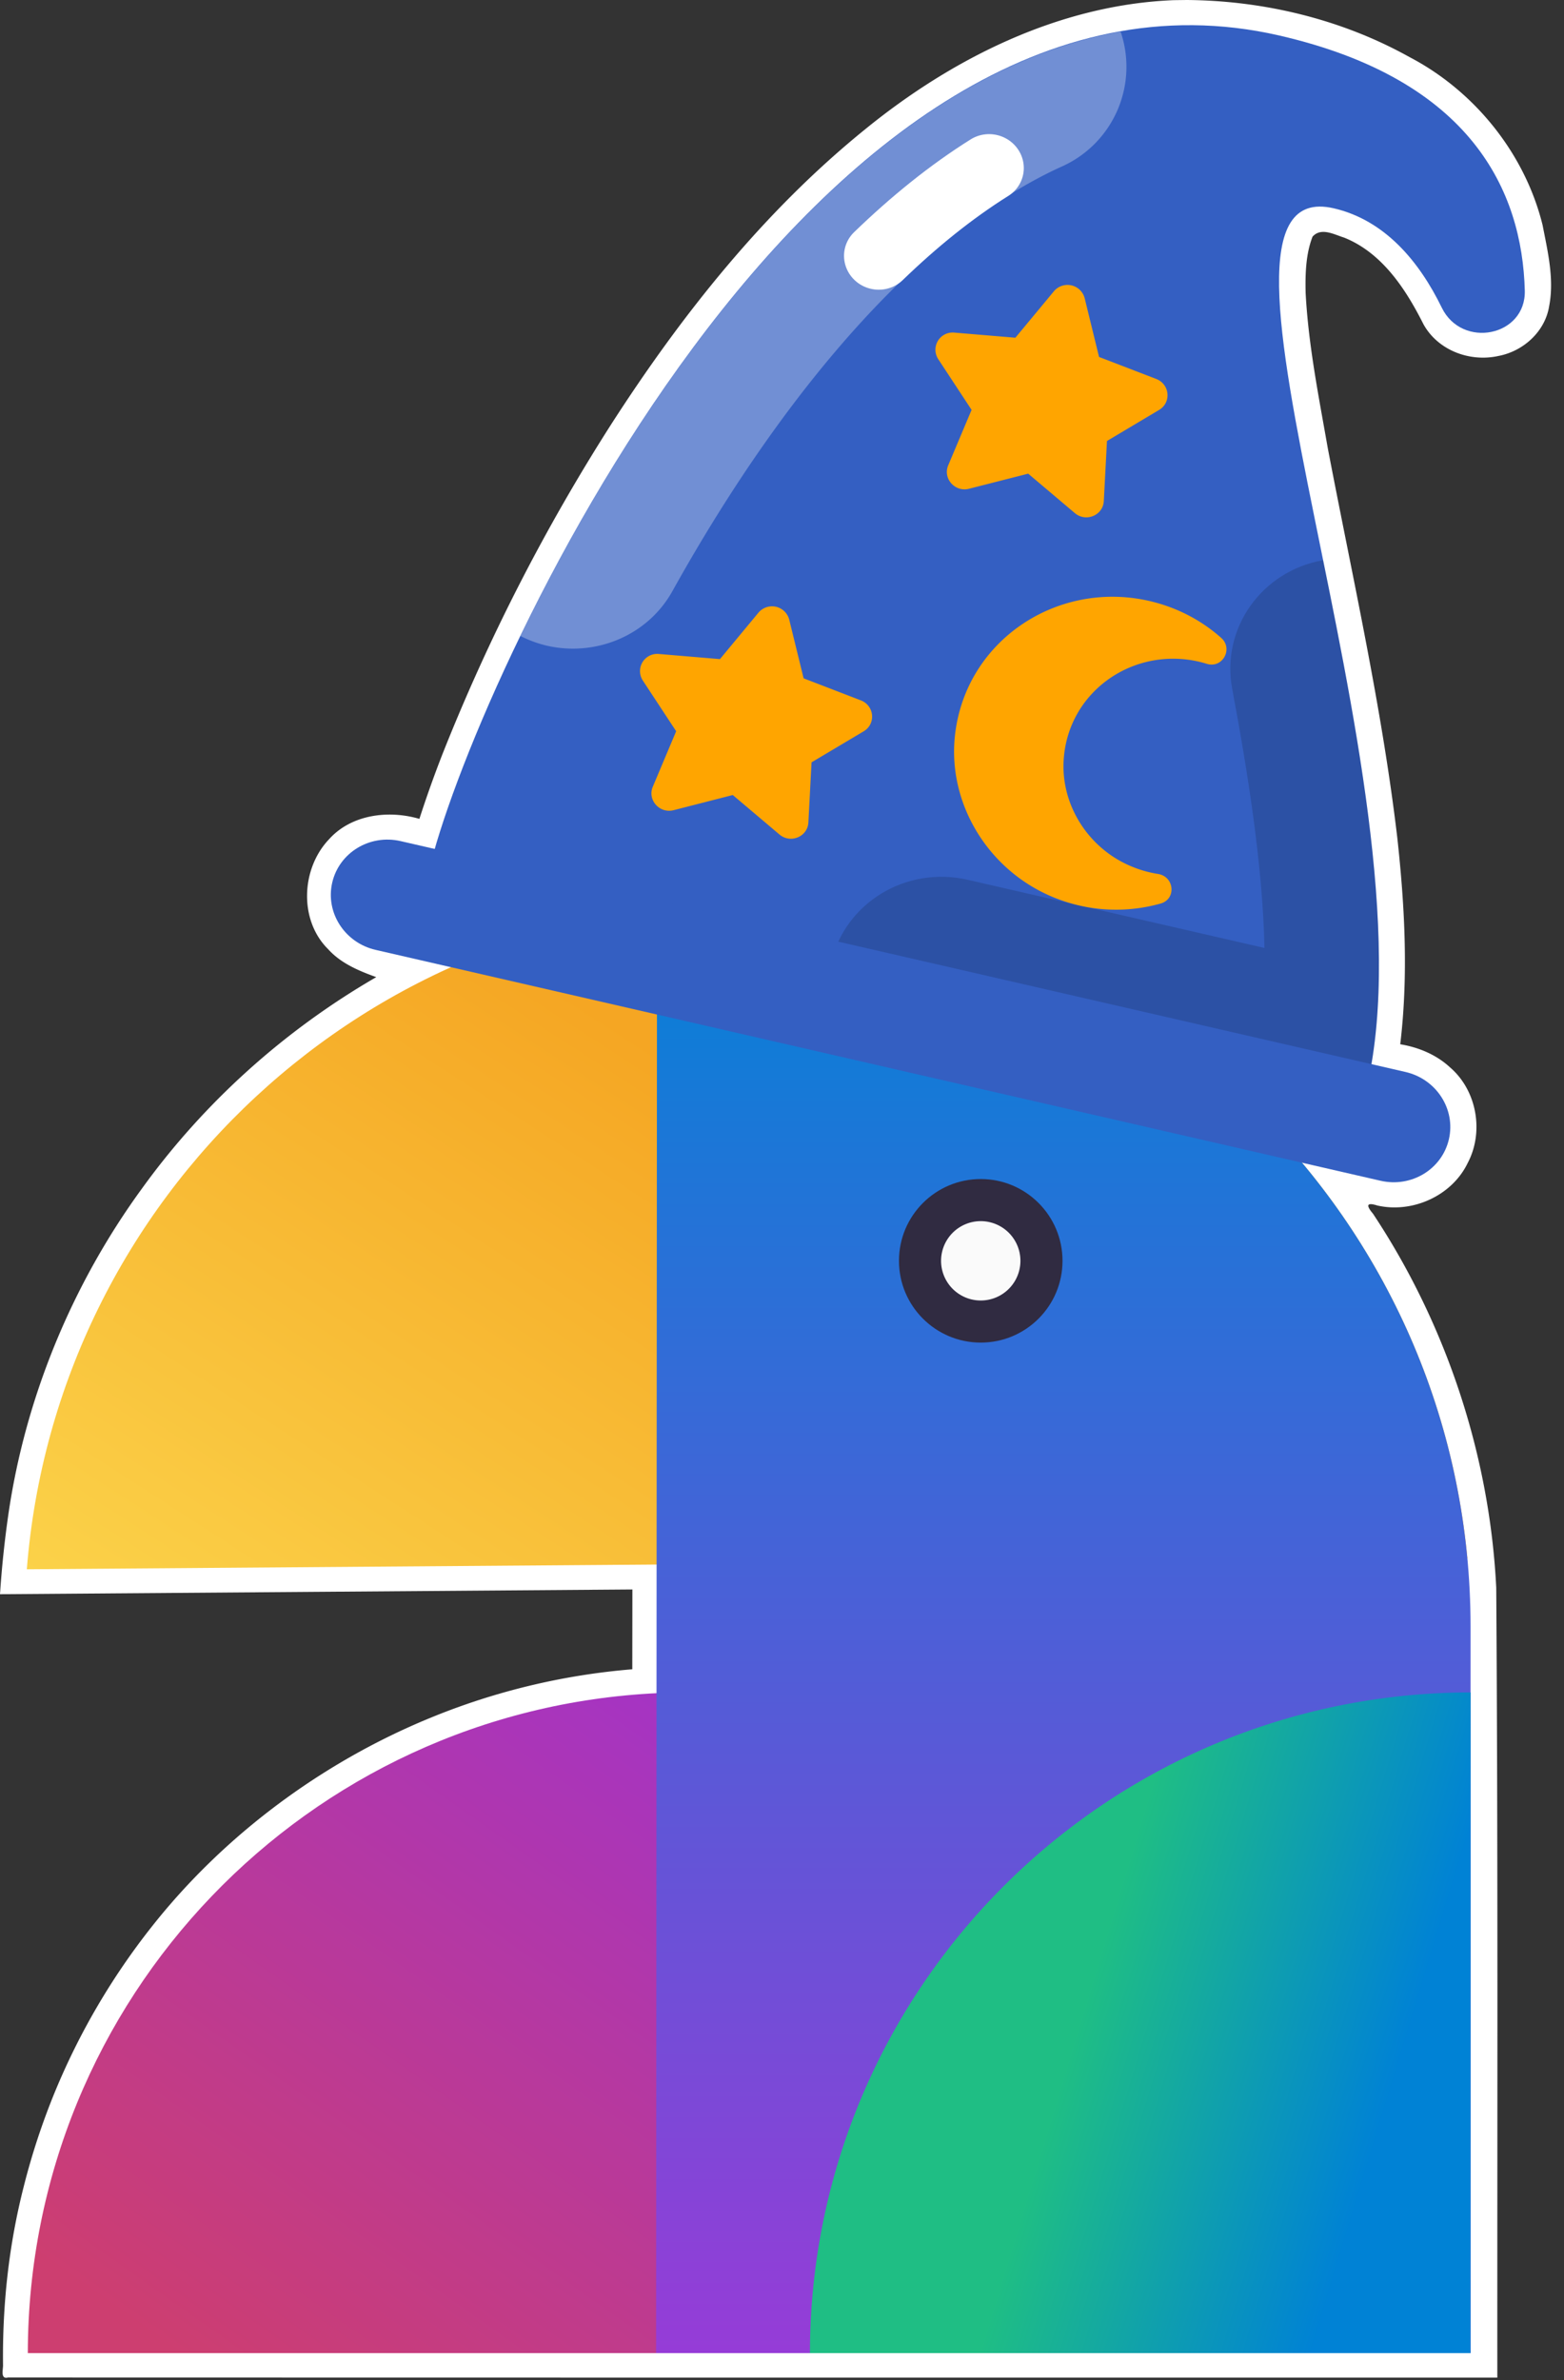 <svg xmlns="http://www.w3.org/2000/svg" xmlns:xlink="http://www.w3.org/1999/xlink" width="46mm" height="70mm" viewBox="0 0 46 70"><rect x="0" y="0" width="46" height="70" fill="#333333" stroke="none"/><defs><linearGradient id="a" x1="1067.82" x2="778.906" y1="811.704" y2="402.609" gradientTransform="translate(-122.615 3.629)scale(.265)" gradientUnits="userSpaceOnUse"><stop stop-color="#CD3E70"/><stop offset="1" stop-color="#A534C3"/></linearGradient><linearGradient id="b" x1="1168.32" x2="906.404" y1="336.227" y2="-68.4" gradientTransform="translate(-122.615 3.629)scale(.265)" gradientUnits="userSpaceOnUse"><stop stop-color="#FBD249"/><stop offset="1" stop-color="#F5A623"/></linearGradient><linearGradient id="c" x1="570" x2="570" y1="956" y2="61" gradientTransform="translate(-122.615 3.629)scale(.265)" gradientUnits="userSpaceOnUse"><stop stop-color="#963CD7"/><stop offset="1" stop-color="#0482D7"/></linearGradient><linearGradient id="d" x1="290.656" x2="102.289" y1="691.66" y2="748.77" gradientTransform="translate(-122.615 3.629)scale(.265)" gradientUnits="userSpaceOnUse"><stop stop-color="#1FBE84"/><stop offset="1" stop-color="#0082D5"/></linearGradient><linearGradient xlink:href="#a" id="e" x1="1067.82" x2="778.906" y1="811.704" y2="402.609" gradientTransform="translate(-122.615 3.629)scale(.265)" gradientUnits="userSpaceOnUse"/><linearGradient xlink:href="#b" id="f" x1="1168.32" x2="906.404" y1="336.227" y2="-68.4" gradientTransform="translate(-122.615 3.629)scale(.265)" gradientUnits="userSpaceOnUse"/><linearGradient xlink:href="#c" id="g" x1="570" x2="570" y1="956" y2="61" gradientTransform="translate(-122.615 3.629)scale(.265)" gradientUnits="userSpaceOnUse"/><linearGradient xlink:href="#d" id="h" x1="290.656" x2="102.289" y1="691.66" y2="748.77" gradientTransform="translate(-122.615 3.629)scale(.265)" gradientUnits="userSpaceOnUse"/></defs><path d="M101.949 3.117c-9.618.39-18.623 4.89-25.99 10.907-8.477 6.88-15.35 15.544-21.226 24.663a163.185 163.185 0 0 0-14.228 27.795 96.778 96.778 0 0 0-1.933 5.428c-2.6-.763-5.737-.375-7.613 1.734-2.327 2.46-2.522 6.778-.055 9.216 1.07 1.188 2.571 1.816 4.043 2.347-7.711 4.46-14.48 10.538-19.691 17.766-5.882 8.064-9.815 17.603-11.235 27.454a86.558 86.558 0 0 0-.691 6.631l53.14-.398c0 2.235-.006 4.47-.008 6.705a56.82 56.82 0 0 0-17.026 4.105c-9.04 3.718-17.293 9.837-23.353 17.522a58.089 58.089 0 0 0-8.138 13.88 58.539 58.539 0 0 0-2.615 7.93c-1.26 4.922-1.806 9.971-1.747 15.026.015.352-.243 1.218.414 1.047 41.719.01 83.438.013 125.157.01-.01-22.122.06-44.245-.091-66.366-.546-11.085-4.179-22.12-10.363-31.441-.575-.677-.56-.974.366-.682 2.963.674 6.282-.818 7.605-3.584 1.378-2.618.76-6.094-1.497-8.027-1.15-1.064-2.644-1.685-4.178-1.936.69-5.765.381-11.603-.243-17.316-1.3-11.03-3.764-21.875-5.846-32.772-.757-4.322-1.63-8.646-1.861-13.036-.037-1.584.006-3.259.58-4.736.718-.81 1.819-.178 2.646.076 3.2 1.278 5.186 4.325 6.674 7.28 1.217 2.203 3.896 3.199 6.294 2.669 2.084-.389 3.92-2.037 4.266-4.169.449-2.276-.116-4.596-.549-6.83-1.485-6.018-5.716-11.259-11.18-14.114-5.69-3.173-12.229-4.75-18.728-4.798l-1.1.014z" style="opacity:1;fill:#fff;fill-opacity:1;stroke-width:.265;stop-opacity:1" transform="matrix(.35 0 0 .35 -1.165 -1.086)"/><g fill-rule="evenodd" clip-rule="evenodd"><path fill="url(#a)" d="M27.932 256.57h102.923c-.07-57.926-45.707-105.176-102.992-107.832Z" style="opacity:1;fill:url(#e);stroke-width:.265;stop-opacity:1" transform="matrix(-.18 0 0 .18 24.372 23.02)"/><path fill="url(#b)" d="M-104.367 126.731C-98.738 66.727-48.23 19.768 13.248 19.768c62.081 0 112.978 47.887 117.768 108.736z" style="opacity:1;fill:url(#f);stroke-width:.265;stop-opacity:1" transform="matrix(-.18 0 0 .18 24.372 23.02)"/><path fill="url(#c)" d="M28.197 256.57h-133.085V137.903c0-65.244 52.89-118.135 118.136-118.135 5.011 0 9.95.312 14.796.918z" style="opacity:1;fill:url(#g);stroke-width:.265;stop-opacity:1" transform="matrix(-.18 0 0 .18 24.372 23.02)"/><path fill="url(#d)" d="M3.062 256.57h-107.95V148.62c59.587.072 107.878 48.363 107.95 107.95z" style="opacity:1;fill:url(#h);stroke-width:.265;stop-opacity:1" transform="matrix(-.18 0 0 .18 24.372 23.02)"/><path fill="#302b41" d="M-24.852 91.47c7.38 0 13.362-5.982 13.362-13.361 0-7.38-5.983-13.362-13.362-13.362-7.38 0-13.361 5.983-13.361 13.362 0 7.379 5.982 13.361 13.361 13.361z" style="opacity:1;stroke-width:.265;stop-opacity:1" transform="matrix(-.18 0 0 .18 24.372 23.02)"/><path fill="#fafafa" d="M-24.852 84.591a6.482 6.482 0 1 0 0-12.964 6.482 6.482 0 0 0 0 12.964z" style="opacity:1;stroke-width:.265;stop-opacity:1" transform="matrix(-.18 0 0 .18 24.372 23.02)"/></g><g fill="none" stroke-linecap="none" stroke-linejoin="none" stroke-miterlimit="10" stroke-width="none" font-family="none" font-size="none" font-weight="none" style="mix-blend-mode:normal" text-anchor="none"><path fill="#345fc2" d="M12.62 25.602c1.175-5.117 11.21-27.728 25.004-24.558 5.66 1.3 7.145 4.583 7.223 7.501.036 1.349-1.846 1.726-2.442.503-.665-1.364-1.679-2.578-3.182-2.923-4.85-1.114 3.042 16.86.985 25.815z"/><path stroke="#fff" stroke-linecap="round" stroke-linejoin="round" stroke-width="3" d="M24.101 18.648c1.167-1.843 2.451-3.531 3.86-4.978" transform="matrix(.657 .151 -.147 .64 12.741 -8.04)"/><path fill="#000" d="M38.916 16.474c-1.81.32-3.007 2.006-2.675 3.784.446 2.385.898 5.172.949 7.621l-8.728-2.005c-1.814-.416-3.613.677-4.019 2.444l15.765 3.622c.953-4.15-.23-10.238-1.292-15.465z" opacity=".15"/><path fill="#fff" d="M15.305 18.703a3.482 3.482 0 0 0 .778.286c1.434.329 2.963-.29 3.695-1.606 3.5-6.29 7.564-10.723 11.446-12.483A3.212 3.212 0 0 0 32.959.93c-7.963 1.4-14.251 10.75-17.654 17.773z" opacity=".3"/><path fill="orange" d="m21.552 23.381-1.74.446c-.414.106-.776-.303-.612-.69l.687-1.632-.981-1.492a.506.506 0 0 1 .474-.78l1.795.151 1.133-1.367a.522.522 0 0 1 .905.208l.423 1.724 1.682.648c.4.154.451.691.085.91l-1.534.913-.093 1.768c-.022.42-.526.63-.852.353zm8.689-9.451-1.74.444c-.414.107-.776-.302-.612-.69l.687-1.63-.981-1.492a.506.506 0 0 1 .474-.78l1.795.15 1.133-1.366a.522.522 0 0 1 .906.207l.422 1.725 1.682.647c.4.154.451.692.085.91l-1.534.914-.093 1.767c-.022.421-.526.63-.852.354zm2.978 11.525c.277.122.56.203.84.247.484.077.545.737.078.87a4.82 4.82 0 0 1-2.942-.103c-2.04-.723-3.348-2.772-3.105-4.867.32-2.766 3.005-4.55 5.714-3.928.815.188 1.534.57 2.114 1.086.36.32.04.905-.422.763a3.474 3.474 0 0 0-.24-.065c-1.935-.444-3.852.884-3.972 2.903-.077 1.303.708 2.557 1.935 3.094z"/><path fill="#345fc2" d="m40.605 34.725-29.559-6.79c-.907-.21-1.478-1.094-1.275-1.977.203-.883 1.103-1.43 2.01-1.222l29.559 6.79c.907.21 1.478 1.094 1.275 1.977-.203.884-1.103 1.43-2.01 1.222z"/></g></svg>